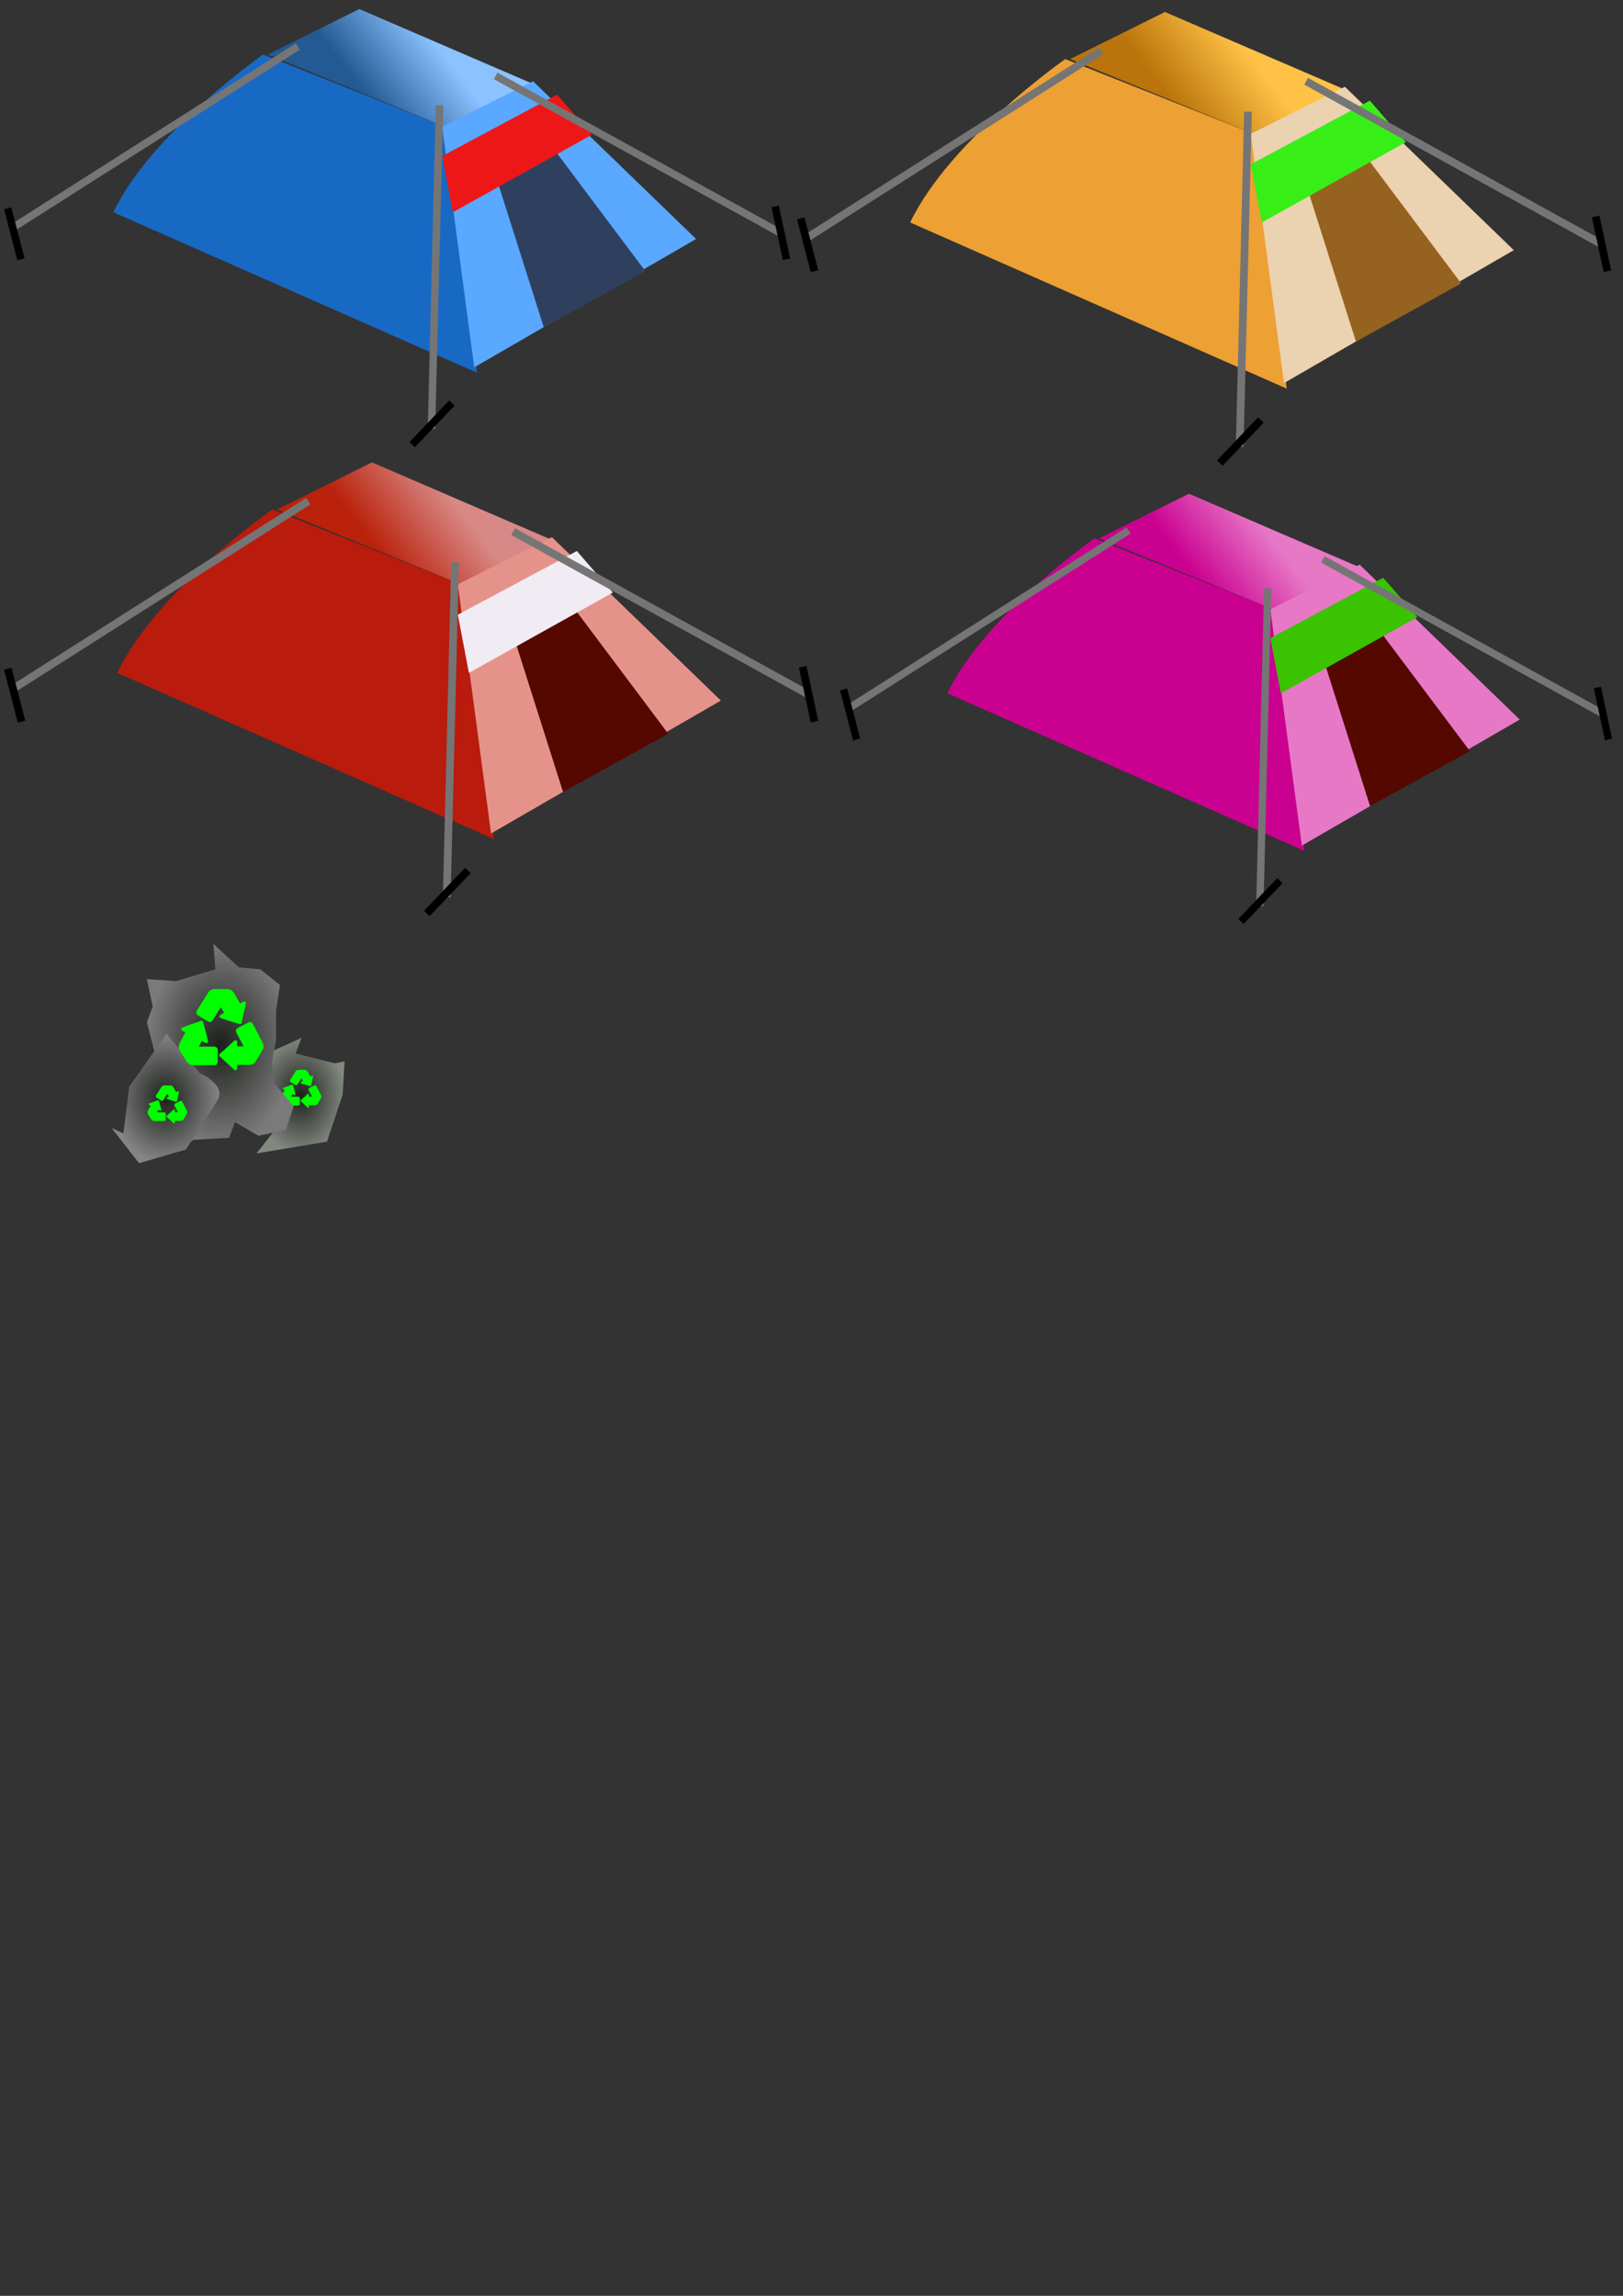 <?xml version="1.0" encoding="UTF-8" standalone="no"?>
<!-- Created with Inkscape (http://www.inkscape.org/) -->

<svg
   width="210mm"
   height="297mm"
   viewBox="0 0 210 297"
   version="1.1"
   id="svg49950"
   inkscape:version="1.2.1 (9c6d41e410, 2022-07-14)"
   sodipodi:docname="tents.svg"
   xmlns:inkscape="http://www.inkscape.org/namespaces/inkscape"
   xmlns:sodipodi="http://sodipodi.sourceforge.net/DTD/sodipodi-0.dtd"
   xmlns:xlink="http://www.w3.org/1999/xlink"
   xmlns="http://www.w3.org/2000/svg"
   xmlns:svg="http://www.w3.org/2000/svg">
  <rect x="0" y="0" width="210" height="297" fill="#333333" stroke="none"/>
  <sodipodi:namedview
     id="namedview49952"
     pagecolor="#c9c9c9"
     bordercolor="#000000"
     borderopacity="0.25"
     inkscape:showpageshadow="2"
     inkscape:pageopacity="0"
     inkscape:pagecheckerboard="0"
     inkscape:deskcolor="#d1d1d1"
     inkscape:document-units="mm"
     showgrid="false"
     inkscape:zoom="1.0444209"
     inkscape:cx="351.86963"
     inkscape:cy="546.71444"
     inkscape:window-width="1920"
     inkscape:window-height="1009"
     inkscape:window-x="1912"
     inkscape:window-y="-8"
     inkscape:window-maximized="1"
     inkscape:current-layer="layer1" />
  <defs
     id="defs49947">
    <linearGradient
       inkscape:collect="always"
       id="linearGradient57663">
      <stop
         style="stop-color:#1c201b;stop-opacity:1;"
         offset="0"
         id="stop57659" />
      <stop
         style="stop-color:#848484;stop-opacity:1;"
         offset="1"
         id="stop57661" />
    </linearGradient>
    <linearGradient
       inkscape:collect="always"
       id="linearGradient57655">
      <stop
         style="stop-color:#1c201b;stop-opacity:1;"
         offset="0"
         id="stop57651" />
      <stop
         style="stop-color:#81887f;stop-opacity:1;"
         offset="1"
         id="stop57653" />
    </linearGradient>
    <linearGradient
       inkscape:collect="always"
       id="linearGradient57587">
      <stop
         style="stop-color:#1c201b;stop-opacity:1;"
         offset="0"
         id="stop57583" />
      <stop
         style="stop-color:#7a7a7a;stop-opacity:1;"
         offset="1"
         id="stop57585" />
    </linearGradient>
    <linearGradient
       inkscape:collect="always"
       id="linearGradient53693">
      <stop
         style="stop-color:#ca0090;stop-opacity:1;"
         offset="0"
         id="stop53689" />
      <stop
         style="stop-color:#e778c6;stop-opacity:1;"
         offset="1"
         id="stop53691" />
    </linearGradient>
    <linearGradient
       inkscape:collect="always"
       id="linearGradient53394">
      <stop
         style="stop-color:#ba220b;stop-opacity:1;"
         offset="0"
         id="stop53390" />
      <stop
         style="stop-color:#d88886;stop-opacity:1;"
         offset="1"
         id="stop53392" />
    </linearGradient>
    <linearGradient
       inkscape:collect="always"
       id="linearGradient53164">
      <stop
         style="stop-color:#ba740b;stop-opacity:1;"
         offset="0"
         id="stop53160" />
      <stop
         style="stop-color:#ffc246;stop-opacity:1;"
         offset="1"
         id="stop53162" />
    </linearGradient>
    <linearGradient
       inkscape:collect="always"
       id="linearGradient52250">
      <stop
         style="stop-color:#235a93;stop-opacity:1;"
         offset="0"
         id="stop52246" />
      <stop
         style="stop-color:#8cc2ff;stop-opacity:1;"
         offset="1"
         id="stop52248" />
    </linearGradient>
    <linearGradient
       inkscape:collect="always"
       xlink:href="#linearGradient52250"
       id="linearGradient52252"
       x1="61.956"
       y1="42.999"
       x2="71.167"
       y2="35.906"
       gradientUnits="userSpaceOnUse"
       gradientTransform="matrix(0.965,0,0,0.965,-11.966,-28.576)" />
    <linearGradient
       inkscape:collect="always"
       xlink:href="#linearGradient53164"
       id="linearGradient53078"
       gradientUnits="userSpaceOnUse"
       x1="61.956"
       y1="42.999"
       x2="71.167"
       y2="35.906"
       gradientTransform="translate(90.183,-29.258)" />
    <linearGradient
       inkscape:collect="always"
       xlink:href="#linearGradient53394"
       id="linearGradient53239"
       gradientUnits="userSpaceOnUse"
       gradientTransform="translate(-12.416,29.008)"
       x1="61.956"
       y1="42.999"
       x2="71.167"
       y2="35.906" />
    <linearGradient
       inkscape:collect="always"
       xlink:href="#linearGradient53693"
       id="linearGradient53469"
       gradientUnits="userSpaceOnUse"
       gradientTransform="matrix(0.948,0,0,0.948,96.427,34.657)"
       x1="61.956"
       y1="42.999"
       x2="71.167"
       y2="35.906" />
    <radialGradient
       inkscape:collect="always"
       xlink:href="#linearGradient57587"
       id="radialGradient57591"
       cx="28.5"
       cy="135.152"
       fx="28.5"
       fy="135.152"
       r="9.5"
       gradientTransform="matrix(1,0,0,1.373,0,-50.457)"
       gradientUnits="userSpaceOnUse" />
    <radialGradient
       inkscape:collect="always"
       xlink:href="#linearGradient57655"
       id="radialGradient57657"
       cx="38.886"
       cy="141.738"
       fx="38.886"
       fy="141.738"
       r="5.7"
       gradientTransform="matrix(1,0,0,1.311,0,-44.096)"
       gradientUnits="userSpaceOnUse" />
    <radialGradient
       inkscape:collect="always"
       xlink:href="#linearGradient57663"
       id="radialGradient57665"
       cx="21.416"
       cy="142.118"
       fx="21.416"
       fy="142.118"
       r="6.977"
       gradientTransform="matrix(1,0,0,1.198,0,-28.179)"
       gradientUnits="userSpaceOnUse" />
  </defs>
  <g
     inkscape:label="Ebene 1"
     inkscape:groupmode="layer"
     id="layer1">
    <path
       style="fill:#1869c4;fill-opacity:1;stroke:none;stroke-width:0.965;stroke-opacity:1"
       d="M 14.668,27.459 61.709,48.213 57.559,16.39 34.038,7.051 c 0,0 -14.478,10.135 -19.37,20.408 z"
       id="path50492"
       sodipodi:nodetypes="ccccc" />
    <path
       style="fill:url(#linearGradient52252);fill-opacity:1;stroke:none;stroke-width:0.965"
       d="M 34.643,7.051 46.49,1.171 68.973,10.856 57.559,16.39 Z"
       id="path50494"
       sodipodi:nodetypes="ccccc" />
    <path
       style="fill:#5aa8ff;fill-opacity:1;stroke:none;stroke-width:0.965;stroke-opacity:1"
       d="M 61.363,47.521 90.073,30.918 68.973,10.51 57.213,16.39 Z"
       id="path50496" />
    <path
       style="fill:#2f405f;fill-opacity:1;stroke:none;stroke-width:0.965"
       d="m 70.357,42.333 -6.918,-21.791 6.572,-3.459 13.49,17.987 z"
       id="path50498" />
    <path
       style="fill:#ee1717;fill-opacity:1;stroke:none;stroke-width:0.965"
       d="M 57.213,20.195 72.086,12.24 76.583,17.428 58.596,27.459 Z"
       id="path50500" />
    <path
       style="fill:#ffffff;stroke:#757575;stroke-width:0.965"
       d="M 38.534,6.014 1.524,29.534"
       id="path50506" />
    <path
       style="fill:#ffffff;stroke:#757575;stroke-width:0.965"
       d="M 56.867,13.623 55.829,55.477"
       id="path50508" />
    <path
       style="fill:#ffffff;stroke:#757575;stroke-width:0.965"
       d="M 64.131,9.818 101.141,30.226"
       id="path50510" />
    <path
       style="fill:none;fill-opacity:1;stroke:#000000;stroke-width:0.965;stroke-opacity:1"
       d="m 0.997,26.945 1.712,6.604"
       id="path51916" />
    <path
       style="fill:none;fill-opacity:1;stroke:#000000;stroke-width:0.965;stroke-opacity:1"
       d="m 58.474,52.137 -5.136,5.381"
       id="path52188" />
    <path
       style="fill:none;fill-opacity:1;stroke:#000000;stroke-width:0.965;stroke-opacity:1"
       d="m 100.298,26.7 1.468,6.848"
       id="path52190" />
    <path
       style="fill:#eda033;fill-opacity:1;stroke:none;stroke-width:1;stroke-opacity:1"
       d="M 117.769,28.781 166.493,50.277 162.194,17.316 137.832,7.643 c 0,0 -14.996,10.498 -20.063,21.138 z"
       id="path50492-1"
       sodipodi:nodetypes="ccccc" />
    <path
       style="fill:url(#linearGradient53078);fill-opacity:1;stroke:none;stroke-width:1"
       d="m 138.459,7.643 12.271,-6.09 23.287,10.031 -11.823,5.732 z"
       id="path50494-0"
       sodipodi:nodetypes="ccccc" />
    <path
       style="fill:#ebd2b0;fill-opacity:1;stroke:none;stroke-width:1;stroke-opacity:1"
       d="M 166.135,49.56 195.871,32.363 174.017,11.226 161.836,17.316 Z"
       id="path50496-6" />
    <path
       style="fill:#96621f;fill-opacity:1;stroke:none;stroke-width:1"
       d="m 175.45,44.186 -7.165,-22.571 6.807,-3.583 13.972,18.63 z"
       id="path50498-1" />
    <path
       style="fill:#38ee17;fill-opacity:1;stroke:none;stroke-width:1"
       d="m 161.836,21.257 15.405,-8.24 4.657,5.374 -18.63,10.39 z"
       id="path50500-6" />
    <path
       style="fill:#ffffff;stroke:#757575;stroke-width:1"
       d="M 142.489,6.569 104.155,30.93"
       id="path50506-4" />
    <path
       style="fill:#ffffff;stroke:#757575;stroke-width:1"
       d="m 161.477,14.45 -1.075,43.35"
       id="path50508-5" />
    <path
       style="fill:#ffffff;stroke:#757575;stroke-width:1"
       d="m 169.001,10.509 38.334,21.138"
       id="path50510-1" />
    <path
       style="fill:none;fill-opacity:1;stroke:#000000;stroke-width:1;stroke-opacity:1"
       d="m 103.61,28.248 1.773,6.84"
       id="path51916-6" />
    <path
       style="fill:none;fill-opacity:1;stroke:#000000;stroke-width:1;stroke-opacity:1"
       d="m 163.142,54.341 -5.32,5.573"
       id="path52188-0" />
    <path
       style="fill:none;fill-opacity:1;stroke:#000000;stroke-width:1;stroke-opacity:1"
       d="m 206.462,27.995 1.52,7.093"
       id="path52190-5" />
    <path
       style="fill:#b91b0d;fill-opacity:1;stroke:none;stroke-width:1;stroke-opacity:1"
       d="M 15.171,87.047 63.894,108.543 59.595,75.582 35.233,65.909 c 0,0 -14.996,10.498 -20.063,21.138 z"
       id="path50492-1-0"
       sodipodi:nodetypes="ccccc" />
    <path
       style="fill:url(#linearGradient53239);fill-opacity:1;stroke:none;stroke-width:1"
       d="M 35.86,65.909 48.131,59.819 71.418,69.85 59.595,75.582 Z"
       id="path50494-0-8"
       sodipodi:nodetypes="ccccc" />
    <path
       style="fill:#e5938a;fill-opacity:1;stroke:none;stroke-width:1;stroke-opacity:1"
       d="M 63.536,107.826 93.272,90.629 71.418,69.492 59.237,75.582 Z"
       id="path50496-6-7" />
    <path
       style="fill:#540800;fill-opacity:1;stroke:none;stroke-width:1"
       d="m 72.851,102.452 -7.165,-22.571 6.807,-3.583 13.972,18.63 z"
       id="path50498-1-6" />
    <path
       style="fill:#f1ebf4;fill-opacity:1;stroke:none;stroke-width:1"
       d="m 59.237,79.523 15.405,-8.24 4.657,5.374 -18.63,10.39 z"
       id="path50500-6-2" />
    <path
       style="fill:#ffffff;stroke:#757575;stroke-width:1"
       d="M 39.891,64.834 1.557,89.196"
       id="path50506-4-3" />
    <path
       style="fill:#ffffff;stroke:#757575;stroke-width:1"
       d="M 58.879,72.716 57.804,116.066"
       id="path50508-5-7" />
    <path
       style="fill:#ffffff;stroke:#757575;stroke-width:1"
       d="M 66.402,68.775 104.736,89.913"
       id="path50510-1-3" />
    <path
       style="fill:none;fill-opacity:1;stroke:#000000;stroke-width:1;stroke-opacity:1"
       d="m 1.011,86.514 1.773,6.84"
       id="path51916-6-6" />
    <path
       style="fill:none;fill-opacity:1;stroke:#000000;stroke-width:1;stroke-opacity:1"
       d="M 60.543,112.607 55.224,118.18"
       id="path52188-0-5" />
    <path
       style="fill:none;fill-opacity:1;stroke:#000000;stroke-width:1;stroke-opacity:1"
       d="m 103.863,86.261 1.52,7.093"
       id="path52190-5-4" />
    <path
       style="fill:#ca0090;fill-opacity:1;stroke:none;stroke-width:0.948;stroke-opacity:1"
       d="m 122.584,89.69 46.201,20.383 -4.077,-31.253 -23.1,-9.172 c 0,0 -14.22,9.954 -19.024,20.043 z"
       id="path50492-1-0-8"
       sodipodi:nodetypes="ccccc" />
    <path
       style="fill:url(#linearGradient53469);fill-opacity:1;stroke:none;stroke-width:0.948"
       d="m 142.203,69.647 11.635,-5.775 22.081,9.512 -11.21,5.435 z"
       id="path50494-0-8-0"
       sodipodi:nodetypes="ccccc" />
    <path
       style="fill:#e778c6;fill-opacity:1;stroke:none;stroke-width:0.948;stroke-opacity:1"
       d="M 168.445,109.393 196.641,93.087 175.919,73.044 164.369,78.819 Z"
       id="path50496-6-7-8" />
    <path
       style="fill:#540800;fill-opacity:1;stroke:none;stroke-width:0.948"
       d="m 177.278,104.298 -6.794,-21.402 6.455,-3.397 13.249,17.665 z"
       id="path50498-1-6-0" />
    <path
       style="fill:#3bc200;fill-opacity:1;stroke:none;stroke-width:0.948"
       d="m 164.369,82.556 14.608,-7.813 4.416,5.096 -17.665,9.852 z"
       id="path50500-6-2-9" />
    <path
       style="fill:#ffffff;stroke:#757575;stroke-width:0.948"
       d="M 146.024,68.628 109.675,91.728"
       id="path50506-4-3-5" />
    <path
       style="fill:#ffffff;stroke:#757575;stroke-width:0.948"
       d="m 164.029,76.102 -1.019,41.105"
       id="path50508-5-7-9" />
    <path
       style="fill:#ffffff;stroke:#757575;stroke-width:0.948"
       d="m 171.163,72.365 36.349,20.043"
       id="path50510-1-3-8" />
    <path
       style="fill:none;fill-opacity:1;stroke:#000000;stroke-width:0.948;stroke-opacity:1"
       d="m 109.158,89.185 1.681,6.486"
       id="path51916-6-6-9" />
    <path
       style="fill:none;fill-opacity:1;stroke:#000000;stroke-width:0.948;stroke-opacity:1"
       d="m 165.608,113.927 -5.044,5.285"
       id="path52188-0-5-9" />
    <path
       style="fill:none;fill-opacity:1;stroke:#000000;stroke-width:0.948;stroke-opacity:1"
       d="m 206.684,88.945 1.441,6.726"
       id="path52190-5-4-0" />
    <path
       style="fill:url(#radialGradient57657);fill-opacity:1;stroke:none;stroke-width:1;stroke-opacity:1"
       d="m 43.319,137.558 -5.067,-1.267 0.76,-2.027 -5.573,2.533 3.547,7.6 -3.8,4.813 9.12,-1.52 2.027,-6.08 0.253,-4.307"
       id="path57649" />
    <g
       aria-label="♻️"
       id="text57773-3-9"
       style="font-size:5.221px;-inkscape-font-specification:sans-serif;text-align:center;text-anchor:middle;fill:#00ff00;stroke-width:0.154">
      <path
         d="m 40.163,139.267 q 0.02,-0.01 0.054,-0.031 0.033,-0.023 0.069,-0.043 0.036,-0.02 0.069,-0.036 0.033,-0.015 0.054,-0.015 0.041,0 0.069,0.031 0.031,0.028 0.031,0.069 0,0.066 -0.023,0.148 -0.02,0.082 -0.033,0.145 -0.028,0.143 -0.061,0.283 -0.031,0.138 -0.061,0.278 -0.018,0.082 -0.033,0.171 -0.015,0.087 -0.041,0.168 -0.013,0.036 -0.038,0.059 -0.023,0.02 -0.061,0.02 -0.01,0 -0.094,-0.023 -0.082,-0.025 -0.204,-0.061 -0.122,-0.038 -0.265,-0.082 -0.143,-0.046 -0.27,-0.087 -0.127,-0.041 -0.222,-0.071 -0.092,-0.031 -0.117,-0.041 -0.033,-0.013 -0.054,-0.038 -0.018,-0.025 -0.018,-0.061 0,-0.056 0.051,-0.087 l 0.229,-0.135 -0.196,-0.334 -0.505,0.801 q -0.028,0.043 -0.074,0.069 -0.046,0.025 -0.097,0.025 -0.061,0 -0.11,-0.031 l -0.607,-0.382 q -0.043,-0.028 -0.071,-0.074 -0.025,-0.046 -0.025,-0.097 0,-0.056 0.033,-0.11 l 0.683,-1.084 -0.005,0.008 q 0.064,-0.107 0.173,-0.166 0.112,-0.059 0.235,-0.059 h 0.752 q 0.13,0 0.242,0.064 0.112,0.064 0.178,0.178 z m -1.938,2.302 q 0,0.041 -0.031,0.071 -0.028,0.031 -0.069,0.031 -0.02,0 -0.059,-0.015 -0.038,-0.018 -0.082,-0.041 -0.043,-0.023 -0.084,-0.046 -0.038,-0.023 -0.059,-0.033 l -0.181,0.344 h 0.938 q 0.084,0 0.143,0.061 0.061,0.059 0.061,0.143 v 0.719 q 0,0.084 -0.061,0.143 -0.059,0.061 -0.143,0.061 h -1.287 0.025 q -0.127,0 -0.235,-0.059 -0.107,-0.059 -0.176,-0.166 l -0.405,-0.637 q -0.074,-0.117 -0.074,-0.257 0,-0.12 0.056,-0.227 l 0.337,-0.645 -0.194,-0.102 q -0.025,-0.013 -0.041,-0.038 -0.015,-0.025 -0.015,-0.053 0,-0.036 0.018,-0.056 0.02,-0.023 0.051,-0.038 0.02,-0.01 0.112,-0.046 0.094,-0.036 0.219,-0.082 0.127,-0.046 0.27,-0.097 0.143,-0.051 0.263,-0.092 0.122,-0.043 0.204,-0.071 0.084,-0.028 0.092,-0.028 0.071,0 0.097,0.074 0.008,0.025 0.033,0.12 0.028,0.094 0.061,0.222 0.036,0.127 0.071,0.27 0.038,0.143 0.069,0.265 0.033,0.122 0.054,0.209 0.02,0.084 0.02,0.097 z m 2.149,0.293 -0.439,-0.839 q -0.023,-0.041 -0.023,-0.094 0,-0.056 0.028,-0.105 0.031,-0.051 0.082,-0.076 l 0.64,-0.331 q 0.041,-0.023 0.094,-0.023 0.056,0 0.105,0.031 0.051,0.028 0.076,0.079 l 0.599,1.155 v 0.005 q 0.041,0.097 0.041,0.196 0,0.13 -0.066,0.24 l -0.382,0.65 q -0.066,0.112 -0.178,0.176 -0.112,0.064 -0.242,0.064 l -0.729,-0.003 v 0.219 q 0,0.043 -0.031,0.071 -0.028,0.031 -0.071,0.031 -0.043,0 -0.069,-0.025 l -0.882,-0.808 q -0.015,-0.015 -0.025,-0.036 -0.01,-0.02 -0.01,-0.041 0,-0.043 0.036,-0.074 l 0.887,-0.803 q 0.033,-0.028 0.069,-0.028 0.041,0 0.071,0.031 0.031,0.031 0.031,0.071 l -0.003,0.268 z"
         id="path59422" />
    </g>
    <path
       style="fill:url(#radialGradient57591);fill-opacity:1;stroke:none;stroke-width:1;stroke-opacity:1"
       d="m 27.613,122.105 0.253,3.293 -5.067,1.52 -3.8,-0.253 0.76,3.547 -0.76,2.027 1.52,5.827 0.253,5.067 3.04,5.067 1.267,-0.76 4.56,-0.253 0.76,-2.027 3.04,1.773 3.547,-0.76 1.013,-3.04 -2.533,-3.04 -0.253,-2.787 0.507,-2.787 v -3.8 l 0.507,-3.293 -2.533,-2.027 -2.787,-0.253 z"
       id="path57581" />
    <path
       style="fill:url(#radialGradient57665);fill-opacity:1;stroke:none;stroke-width:1;stroke-opacity:1"
       d="m 15.96,146.678 0.76,-6.08 4.813,-6.84 4.307,5.067 c 0,0 3.547,1.52 2.28,3.547 -1.267,2.027 -4.053,6.333 -4.053,6.333 l -6.08,1.773 -3.547,-4.56 3.293,1.52 z"
       id="path57647" />
    <g
       aria-label="♻️"
       id="text57773"
       style="font-size:11.152px;-inkscape-font-specification:sans-serif;text-align:center;text-anchor:middle;fill:#00ff00;stroke-width:0.329">
      <path
         d="m 31.071,129.819 q 0.044,-0.022 0.114,-0.065 0.071,-0.049 0.147,-0.093 0.076,-0.044 0.147,-0.076 0.071,-0.033 0.114,-0.033 0.087,0 0.147,0.065 0.065,0.06 0.065,0.147 0,0.142 -0.049,0.316 -0.044,0.174 -0.071,0.31 -0.06,0.305 -0.131,0.604 -0.065,0.294 -0.131,0.594 -0.038,0.174 -0.071,0.365 -0.033,0.185 -0.087,0.359 -0.027,0.076 -0.082,0.125 -0.049,0.044 -0.131,0.044 -0.022,0 -0.201,-0.049 -0.174,-0.054 -0.436,-0.131 -0.261,-0.082 -0.566,-0.174 -0.305,-0.098 -0.577,-0.185 -0.272,-0.087 -0.474,-0.152 -0.196,-0.065 -0.25,-0.087 -0.071,-0.027 -0.114,-0.082 -0.038,-0.054 -0.038,-0.131 0,-0.12 0.109,-0.185 l 0.49,-0.289 -0.419,-0.713 -1.078,1.71 q -0.06,0.093 -0.158,0.147 -0.098,0.054 -0.207,0.054 -0.131,0 -0.234,-0.065 L 25.604,131.333 q -0.093,-0.06 -0.152,-0.158 -0.054,-0.098 -0.054,-0.207 0,-0.12 0.071,-0.234 l 1.459,-2.314 -0.011,0.016 q 0.136,-0.229 0.37,-0.354 0.24,-0.125 0.501,-0.125 h 1.606 q 0.278,0 0.517,0.136 0.24,0.136 0.381,0.381 z m -4.139,4.917 q 0,0.087 -0.065,0.152 -0.06,0.065 -0.147,0.065 -0.044,0 -0.125,-0.033 -0.082,-0.038 -0.174,-0.087 -0.093,-0.049 -0.18,-0.098 -0.082,-0.049 -0.125,-0.071 l -0.387,0.735 h 2.004 q 0.18,0 0.305,0.131 0.131,0.125 0.131,0.305 v 1.536 q 0,0.18 -0.131,0.305 -0.125,0.131 -0.305,0.131 h -2.75 0.054 q -0.272,0 -0.501,-0.125 -0.229,-0.125 -0.376,-0.354 l -0.866,-1.361 q -0.158,-0.25 -0.158,-0.55 0,-0.256 0.12,-0.485 l 0.719,-1.378 -0.414,-0.218 q -0.054,-0.027 -0.087,-0.082 -0.033,-0.054 -0.033,-0.114 0,-0.076 0.038,-0.12 0.044,-0.049 0.109,-0.082 0.044,-0.022 0.24,-0.098 0.201,-0.076 0.468,-0.174 0.272,-0.098 0.577,-0.207 0.305,-0.109 0.561,-0.196 0.261,-0.093 0.436,-0.152 0.18,-0.06 0.196,-0.06 0.152,0 0.207,0.158 0.016,0.054 0.071,0.256 0.06,0.201 0.131,0.474 0.076,0.272 0.152,0.577 0.082,0.305 0.147,0.566 0.071,0.261 0.114,0.447 0.044,0.18 0.044,0.207 z m 4.59,0.626 -0.937,-1.792 q -0.049,-0.087 -0.049,-0.201 0,-0.12 0.06,-0.223 0.065,-0.109 0.174,-0.163 l 1.367,-0.708 q 0.087,-0.049 0.201,-0.049 0.12,0 0.223,0.065 0.109,0.06 0.163,0.169 l 1.28,2.467 v 0.011 q 0.087,0.207 0.087,0.419 0,0.278 -0.142,0.512 l -0.817,1.389 q -0.142,0.24 -0.381,0.376 -0.24,0.136 -0.517,0.136 l -1.557,-0.005 v 0.468 q 0,0.093 -0.065,0.152 -0.06,0.065 -0.152,0.065 -0.093,0 -0.147,-0.054 l -1.884,-1.726 q -0.033,-0.033 -0.054,-0.076 -0.022,-0.044 -0.022,-0.087 0,-0.093 0.076,-0.158 l 1.895,-1.715 q 0.071,-0.06 0.147,-0.06 0.087,0 0.152,0.065 0.065,0.065 0.065,0.152 l -0.005,0.572 z"
         id="path59416" />
    </g>
    <g
       aria-label="♻️"
       id="text57773-3"
       style="font-size:5.221px;-inkscape-font-specification:sans-serif;text-align:center;text-anchor:middle;fill:#00ff00;stroke-width:0.154">
      <path
         d="m 22.81,141.29 q 0.02,-0.01 0.054,-0.031 0.033,-0.023 0.069,-0.043 0.036,-0.02 0.069,-0.036 0.033,-0.015 0.054,-0.015 0.041,0 0.069,0.031 0.031,0.028 0.031,0.069 0,0.066 -0.023,0.148 -0.02,0.082 -0.033,0.145 -0.028,0.143 -0.061,0.283 -0.031,0.138 -0.061,0.278 -0.018,0.082 -0.033,0.171 -0.015,0.087 -0.041,0.168 -0.013,0.036 -0.038,0.059 -0.023,0.02 -0.061,0.02 -0.01,0 -0.094,-0.023 -0.082,-0.025 -0.204,-0.061 -0.122,-0.038 -0.265,-0.082 -0.143,-0.046 -0.27,-0.087 -0.127,-0.041 -0.222,-0.071 -0.092,-0.031 -0.117,-0.041 -0.033,-0.013 -0.054,-0.038 -0.018,-0.025 -0.018,-0.061 0,-0.056 0.051,-0.087 l 0.229,-0.135 -0.196,-0.334 -0.505,0.801 q -0.028,0.043 -0.074,0.069 -0.046,0.025 -0.097,0.025 -0.061,0 -0.11,-0.031 l -0.607,-0.382 q -0.043,-0.028 -0.071,-0.074 -0.025,-0.046 -0.025,-0.097 0,-0.056 0.033,-0.11 l 0.683,-1.084 -0.005,0.008 q 0.064,-0.107 0.173,-0.166 0.112,-0.059 0.235,-0.059 h 0.752 q 0.13,0 0.242,0.064 0.112,0.064 0.178,0.178 z m -1.938,2.302 q 0,0.041 -0.031,0.071 -0.028,0.031 -0.069,0.031 -0.02,0 -0.059,-0.015 -0.038,-0.018 -0.082,-0.041 -0.043,-0.023 -0.084,-0.046 -0.038,-0.023 -0.059,-0.033 l -0.181,0.344 h 0.938 q 0.084,0 0.143,0.061 0.061,0.059 0.061,0.143 v 0.719 q 0,0.084 -0.061,0.143 -0.059,0.061 -0.143,0.061 h -1.287 0.025 q -0.127,0 -0.235,-0.059 -0.107,-0.059 -0.176,-0.166 L 19.169,144.168 q -0.074,-0.117 -0.074,-0.258 0,-0.12 0.056,-0.227 l 0.337,-0.645 -0.194,-0.102 q -0.025,-0.013 -0.041,-0.038 -0.015,-0.025 -0.015,-0.053 0,-0.036 0.018,-0.056 0.02,-0.023 0.051,-0.038 0.02,-0.01 0.112,-0.046 0.094,-0.036 0.219,-0.082 0.127,-0.046 0.27,-0.097 0.143,-0.051 0.263,-0.092 0.122,-0.043 0.204,-0.071 0.084,-0.028 0.092,-0.028 0.071,0 0.097,0.074 0.008,0.025 0.033,0.12 0.028,0.094 0.061,0.222 0.036,0.127 0.071,0.27 0.038,0.143 0.069,0.265 0.033,0.122 0.054,0.209 0.02,0.084 0.02,0.097 z m 2.149,0.293 -0.439,-0.839 q -0.023,-0.041 -0.023,-0.094 0,-0.056 0.028,-0.105 0.031,-0.051 0.082,-0.076 l 0.64,-0.331 q 0.041,-0.023 0.094,-0.023 0.056,0 0.105,0.031 0.051,0.028 0.076,0.079 l 0.599,1.155 v 0.005 q 0.041,0.097 0.041,0.196 0,0.13 -0.066,0.24 l -0.382,0.65 q -0.066,0.112 -0.178,0.176 -0.112,0.064 -0.242,0.064 l -0.729,-0.003 v 0.219 q 0,0.043 -0.031,0.071 -0.028,0.031 -0.071,0.031 -0.043,0 -0.069,-0.025 l -0.882,-0.808 q -0.015,-0.015 -0.025,-0.036 -0.01,-0.02 -0.01,-0.041 0,-0.043 0.036,-0.074 l 0.887,-0.803 q 0.033,-0.028 0.069,-0.028 0.041,0 0.071,0.031 0.031,0.031 0.031,0.071 l -0.003,0.268 z"
         id="path59419" />
    </g>
  </g>
</svg>
